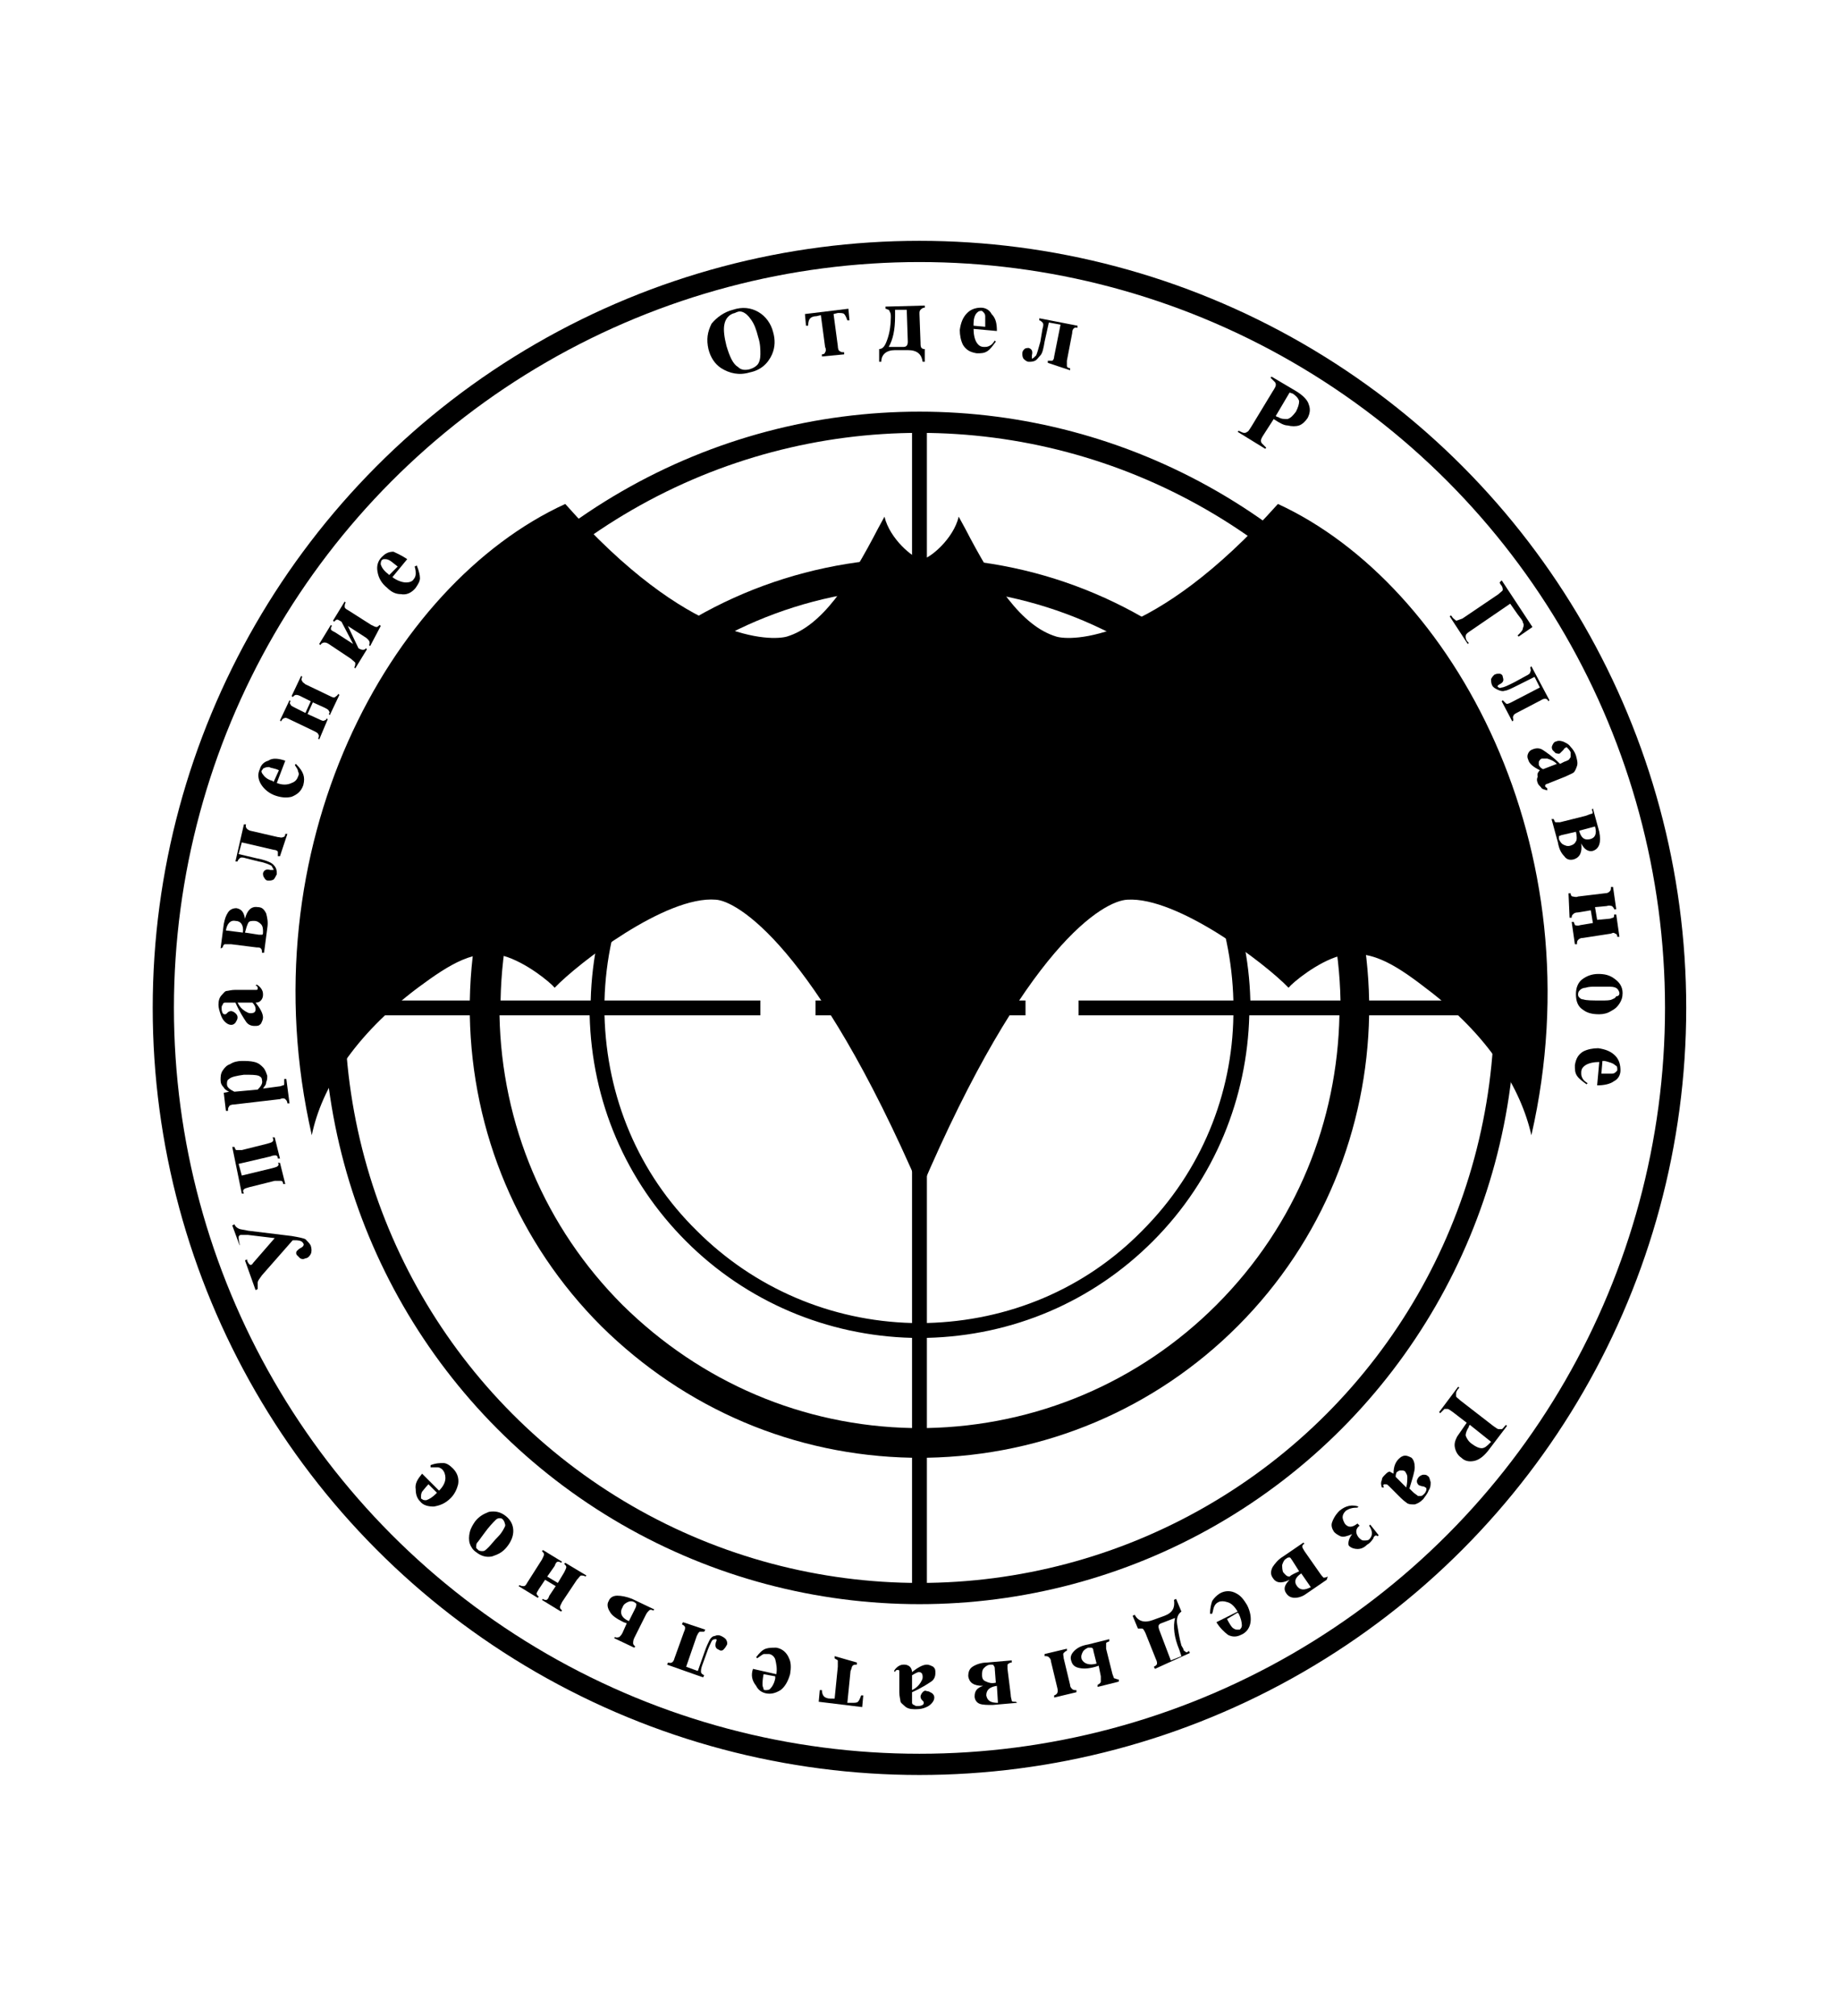 <?xml version="1.0" encoding="utf-8"?>
<!-- Generator: Adobe Illustrator 19.0.0, SVG Export Plug-In . SVG Version: 6.00 Build 0)  -->
<svg version="1.1" id="Capa_1" xmlns="http://www.w3.org/2000/svg" xmlns:xlink="http://www.w3.org/1999/xlink" x="0px" y="0px"
	 viewBox="-210 325.9 173.5 190" style="enable-background:new -210 325.9 173.5 190;" xml:space="preserve">
<style type="text/css">
	.st0{fill:none;stroke:#000000;stroke-width:2;stroke-miterlimit:10;}
</style>
<g>
	<circle class="st0" cx="-123.3" cy="420.9" r="71.3"/>
	<circle class="st0" cx="-123.3" cy="420.9" r="55.2"/>
	<path d="M-123.9,411l1.4,0l0,5.7l-1.4,0L-123.9,411z M-133.1,421.6l5.7,0l0-1.4l-5.7,0L-133.1,421.6z M-124,430.8l1.4,0l0-5.7
		l-1.4,0L-124,430.8z M-119,421.6l5.7,0l0-1.4l-5.7,0L-119,421.6z M-68.1,421.6h-12.8c-0.2,10.6-4.3,21.2-12.4,29.3
		c-7.8,7.8-18.2,12.2-29.3,12.4v12.8h-1.4v-12.8c-11.1-0.2-21.4-4.6-29.3-12.4c-7.8-7.8-12.2-18.2-12.4-29.3h-12.8v-1.4h12.8
		c0.2-11.1,4.6-21.4,12.4-29.3c7.8-7.8,18.2-12.2,29.3-12.4v-12.8h1.4v12.8c11.1,0.2,21.4,4.6,29.3,12.4
		c8.1,8.1,12.2,18.7,12.4,29.3h12.8V421.6z M-122.5,381.3v8.5c8,0.2,15.6,3.4,21.3,9.1c5.9,5.9,8.9,13.6,9.1,21.3h8.5
		c-0.2-9.9-4-19.8-11.6-27.3C-102.6,385.6-112.2,381.5-122.5,381.3z M-108.3,421.6v-1.4h14.6c-0.2-7.4-3-14.7-8.6-20.3
		c-5.4-5.4-12.6-8.5-20.3-8.7v14.7h-1.4v-14.7c-7.7,0.2-14.9,3.2-20.3,8.7c-5.4,5.4-8.5,12.6-8.7,20.3h14.7v1.4h-14.7
		c0.2,7.7,3.2,14.9,8.7,20.3c5.4,5.4,12.6,8.5,20.3,8.7v-14.7h1.4v14.7c7.7-0.2,14.9-3.2,20.3-8.7c5.6-5.6,8.5-12.9,8.6-20.3
		L-108.3,421.6L-108.3,421.6z M-162.8,420.2h8.5c0.2-8,3.4-15.6,9.1-21.3c5.7-5.7,13.2-8.9,21.3-9.1v-8.5
		c-10.3,0.2-20,4.3-27.3,11.6C-158.6,400.2-162.6,409.9-162.8,420.2z M-124,460.5V452c-8-0.2-15.6-3.4-21.3-9.1
		c-5.7-5.7-8.9-13.2-9.1-21.3h-8.5c0.2,10.3,4.3,20,11.6,27.3C-143.9,456.2-134.3,460.3-124,460.5z M-83.7,421.6h-8.5
		c-0.2,7.7-3.2,15.4-9.1,21.3c-5.7,5.7-13.2,8.9-21.3,9.1v8.5c10.3-0.2,20-4.3,27.3-11.6C-87.7,441.3-83.9,431.5-83.7,421.6z"/>
	<path d="M-123.2,438.1c9.9-23.2,17.3-27.3,19.5-27.4c4.7-0.3,13,6,15.2,8.3c0.4-0.5,2.7-2.4,4.8-3c2.7-0.7,5,0.6,8.1,3
		c6,4.5,9,9.5,10,13.9c6.2-27.1-7.4-51.9-23.9-59.5c-11.8,13.2-19.6,12.9-20.9,12.5c-3.3-1-5.9-5-8.6-10.2l-0.6-1.1
		c-0.5,2.1-2.7,3.9-3.4,4h-0.2c-0.7-0.1-2.9-1.9-3.4-4l-0.6,1.1c-2.7,5.2-5.3,9.2-8.6,10.2c-1.4,0.4-9.2,0.7-20.9-12.5
		c-16.6,7.6-30.1,32.4-23.9,59.5c0.9-4.4,4-9.4,10-13.9c3.1-2.3,5.4-3.7,8.1-3c2.1,0.6,4.4,2.5,4.8,3c2.2-2.3,10.5-8.7,15.2-8.3
		C-140.6,410.8-133.2,414.9-123.2,438.1"/>
	<g>
		<path d="M-140.9,355.1c0.9-0.3,1.7-0.2,2.4,0.2c0.7,0.4,1.2,1.1,1.4,1.9c0.2,0.7,0.2,1.4-0.1,2.1c-0.4,0.9-1.1,1.5-2.1,1.7
			c-1,0.3-1.9,0.1-2.7-0.4c-0.6-0.4-1-1-1.2-1.8c-0.2-0.9-0.1-1.6,0.3-2.4C-142.4,355.8-141.7,355.3-140.9,355.1z M-140.7,355.4
			c-0.5,0.1-0.9,0.5-1,1.1c-0.1,0.5,0,1.2,0.2,2c0.3,1,0.6,1.7,1.1,2c0.3,0.3,0.7,0.3,1.1,0.2c0.3-0.1,0.5-0.2,0.7-0.4
			c0.2-0.2,0.3-0.6,0.3-1c0-0.4,0-1-0.2-1.6c-0.2-0.8-0.4-1.3-0.7-1.7c-0.2-0.3-0.5-0.6-0.8-0.7S-140.5,355.3-140.7,355.4z"/>
		<path d="M-132.5,359.5l0-0.2c0.2,0,0.3-0.1,0.3-0.2c0.1-0.1,0.1-0.3,0-0.5l-0.4-3l-0.4,0.1c-0.3,0-0.5,0.1-0.6,0.2
			c-0.1,0.1-0.2,0.3-0.2,0.7l-0.2,0l-0.1-1.1l4.1-0.5l0.1,1.1l-0.2,0c-0.1-0.3-0.2-0.5-0.3-0.6c-0.1-0.1-0.3-0.1-0.6-0.1l-0.4,0.1
			l0.4,3c0,0.3,0.1,0.5,0.2,0.5c0.1,0.1,0.2,0.1,0.4,0.1l0,0.2L-132.5,359.5z"/>
		<path d="M-122.8,354.7l0,0.2c-0.2,0-0.3,0.1-0.4,0.2c-0.1,0.1-0.1,0.2-0.1,0.4l0.1,2.7c0,0.2,0,0.4,0.1,0.5
			c0.1,0.1,0.2,0.1,0.3,0.1l0,1.2l-0.2,0c-0.1-0.7-0.5-1.1-1.4-1.1l-1.2,0c-0.8,0-1.3,0.4-1.3,1.1l-0.2,0l0-1.2c0.4,0,0.6-0.4,0.8-1
			c0.2-0.6,0.3-1.3,0.3-2c0-0.2,0-0.4-0.1-0.5c0-0.1-0.1-0.2-0.1-0.2c-0.1,0-0.2-0.1-0.3-0.1l0-0.2L-122.8,354.7z M-124.5,355.1
			l-1.1,0l0,0.6c0,1.3-0.2,2.2-0.6,2.9l1.4,0c0.3,0,0.4-0.2,0.4-0.5L-124.5,355.1z"/>
		<path d="M-116,357.1l-2.2-0.2c0,0.5,0.1,1,0.3,1.3c0.2,0.3,0.4,0.4,0.7,0.4c0.2,0,0.3,0,0.5-0.1c0.2-0.1,0.3-0.2,0.5-0.5l0.1,0.1
			c-0.3,0.4-0.5,0.7-0.8,0.9s-0.6,0.2-1,0.2c-0.6-0.1-1-0.3-1.3-0.8c-0.2-0.4-0.3-0.9-0.3-1.4c0.1-0.7,0.3-1.2,0.7-1.6
			c0.4-0.4,0.9-0.5,1.3-0.5c0.4,0,0.8,0.2,1,0.6C-116.1,355.9-116,356.4-116,357.1z M-117.1,356.7c0-0.5,0-0.8,0-1
			c0-0.2-0.1-0.3-0.2-0.4c-0.1-0.1-0.1-0.1-0.2-0.1c-0.2,0-0.3,0.1-0.4,0.2c-0.2,0.2-0.3,0.6-0.3,1l0,0.2L-117.1,356.7z"/>
		<path d="M-111.2,360.1l0-0.2c0.1,0,0.3,0,0.4,0c0.1,0,0.2-0.2,0.2-0.4l0.6-3l-1.1-0.2l-0.4,1.8c-0.1,0.6-0.2,1.1-0.4,1.3
			s-0.3,0.4-0.5,0.5c-0.2,0.1-0.4,0.1-0.6,0.1c-0.2,0-0.4-0.2-0.5-0.3c-0.1-0.2-0.1-0.3-0.1-0.5c0-0.2,0.1-0.3,0.2-0.4
			c0.1-0.1,0.3-0.1,0.4-0.1c0.3,0.1,0.4,0.3,0.3,0.7c0,0.2,0,0.3,0,0.3c0.1,0,0.2-0.1,0.4-0.3c0.1-0.2,0.2-0.6,0.4-1.3l0.2-1.2
			c0.1-0.3,0.1-0.5,0-0.6c-0.1-0.1-0.2-0.2-0.3-0.2l0-0.2l3.6,0.7l0,0.2c-0.3-0.1-0.5,0.1-0.5,0.5l-0.5,2.6c0,0.2,0,0.3,0,0.5
			c0,0.1,0.1,0.2,0.3,0.2l0,0.2L-111.2,360.1z"/>
		<path d="M-89.9,365.4l-0.9,1.4c-0.2,0.3-0.3,0.5-0.3,0.6c0,0.1,0,0.2,0.1,0.3c0.1,0.1,0.2,0.2,0.4,0.4l-0.1,0.1l-2.6-1.6l0.1-0.1
			c0.2,0.1,0.4,0.2,0.5,0.2c0.1,0,0.2,0,0.3-0.1c0.1,0,0.2-0.2,0.4-0.5l2-3.3c0.2-0.3,0.3-0.5,0.3-0.6c0-0.1,0-0.2-0.1-0.3
			c-0.1-0.1-0.2-0.2-0.4-0.4l0.1-0.1l2.2,1.3c0.7,0.4,1.2,0.9,1.3,1.3c0.2,0.5,0.1,0.9-0.1,1.3c-0.2,0.3-0.5,0.6-0.8,0.7
			c-0.3,0.1-0.7,0.1-1.1,0C-88.9,366-89.3,365.8-89.9,365.4z M-88.4,362.9l-1.3,2.2c0.1,0.1,0.1,0.1,0.2,0.1
			c0.3,0.2,0.6,0.2,0.9,0.2c0.3-0.1,0.5-0.3,0.8-0.7c0.2-0.4,0.3-0.7,0.3-1c-0.1-0.3-0.3-0.5-0.6-0.7L-88.4,362.9z"/>
		<path d="M-68.4,380.6l2.9,4.4l-1.3,0.9l-0.1-0.1c0.3-0.3,0.5-0.5,0.5-0.7c0.1-0.2,0.1-0.4,0-0.5c0-0.2-0.2-0.4-0.5-0.8l-0.7-1
			l-3.8,2.6c-0.3,0.2-0.4,0.3-0.4,0.5c0,0.1,0,0.3,0.2,0.5l0.1,0.1l-0.1,0.1l-1.7-2.6l0.1-0.1l0.1,0.1c0.1,0.2,0.3,0.3,0.4,0.4
			c0.1,0,0.3-0.1,0.6-0.2l3.4-2.3c0.2-0.2,0.4-0.3,0.4-0.4c0-0.1,0-0.3-0.2-0.5l-0.1-0.2L-68.4,380.6z"/>
		<path d="M-68.4,392l0.1-0.1c0.1,0.1,0.2,0.2,0.3,0.3c0.1,0.1,0.3,0,0.5-0.1l2.7-1.4l-0.5-1l-1.6,0.8c-0.6,0.3-1,0.5-1.2,0.5
			c-0.2,0.1-0.5,0-0.7-0.1c-0.2-0.1-0.4-0.2-0.5-0.4c-0.1-0.2-0.1-0.4-0.1-0.6c0.1-0.2,0.2-0.3,0.3-0.4c0.2-0.1,0.3-0.1,0.5-0.1
			c0.1,0,0.3,0.1,0.3,0.3c0.1,0.3,0.1,0.5-0.3,0.7c-0.2,0.1-0.2,0.2-0.2,0.2c0.1,0.1,0.2,0.2,0.4,0.1c0.2,0,0.6-0.2,1.2-0.5l1.1-0.6
			c0.2-0.1,0.4-0.2,0.4-0.4c0.1-0.1,0-0.2,0-0.4l0.1-0.1l1.7,3.2l-0.1,0.1c-0.1-0.3-0.4-0.3-0.7-0.1l-2.3,1.2
			c-0.2,0.1-0.3,0.2-0.3,0.3c-0.1,0.1,0,0.2,0,0.4l-0.1,0.1L-68.4,392z"/>
		<path d="M-64.8,398.5c-0.6-0.3-1-0.6-1.1-1c-0.1-0.2-0.1-0.4,0-0.6c0.1-0.2,0.2-0.3,0.5-0.4c0.3-0.1,0.6-0.1,0.9,0.1
			c0.3,0.2,0.9,0.6,1.6,1.3l0.4-0.2c0.3-0.1,0.5-0.2,0.5-0.3c0.1-0.1,0.1-0.1,0.1-0.3c0-0.1,0-0.2,0-0.3c-0.1-0.2-0.2-0.3-0.3-0.4
			c-0.1-0.1-0.1-0.1-0.2,0c-0.1,0-0.1,0.1-0.2,0.2c-0.1,0.1-0.2,0.2-0.3,0.3c-0.1,0.1-0.3,0-0.4,0c-0.1-0.1-0.2-0.2-0.3-0.3
			c-0.1-0.2-0.1-0.3,0-0.5c0.1-0.2,0.2-0.3,0.3-0.3c0.2-0.1,0.4-0.1,0.7,0c0.2,0.1,0.5,0.2,0.7,0.5c0.2,0.2,0.4,0.5,0.5,0.8
			c0.1,0.4,0.2,0.7,0.1,1c-0.1,0.3-0.2,0.5-0.3,0.6c-0.1,0.1-0.4,0.2-0.8,0.4l-1.5,0.6c-0.2,0.1-0.3,0.1-0.3,0.1
			c0,0-0.1,0.1-0.1,0.1c0,0,0,0.1,0,0.1c0,0.1,0.1,0.1,0.2,0.2l0,0.2c-0.3-0.1-0.5-0.1-0.6-0.3c-0.1-0.1-0.3-0.3-0.3-0.4
			c-0.1-0.2-0.1-0.4,0-0.6C-65.1,398.8-64.9,398.6-64.8,398.5z M-64.5,398.4l1.3-0.5c-0.3-0.3-0.6-0.4-0.9-0.5c-0.2,0-0.4,0-0.5,0
			c-0.1,0-0.2,0.1-0.3,0.3c0,0.1,0,0.2,0,0.3C-64.8,398.2-64.7,398.3-64.5,398.4z"/>
		<path d="M-59.8,402.1l0.6,2.2c0.1,0.5,0.1,0.9,0,1.2c-0.1,0.3-0.3,0.5-0.6,0.6c-0.4,0.1-0.8-0.1-1.1-0.7c0.1,0.8-0.1,1.3-0.7,1.5
			c-0.4,0.1-0.7,0-0.9-0.3c-0.3-0.3-0.5-0.7-0.6-1.3l-0.6-2.2l0.2,0c0.1,0.2,0.1,0.3,0.2,0.3c0.1,0,0.2,0,0.4,0l2.4-0.6
			c0.3-0.1,0.5-0.2,0.6-0.2s0.1-0.2,0-0.4L-59.8,402.1z M-61.4,404.3l-1.3,0.3c-0.1,0-0.2,0.1-0.3,0.1c0,0.1,0,0.2,0,0.3
			c0.1,0.2,0.2,0.4,0.4,0.5c0.2,0.1,0.4,0.2,0.7,0.1c0.3-0.1,0.4-0.2,0.5-0.4C-61.3,405.1-61.3,404.7-61.4,404.3z M-61.1,404.2
			c0.2,0.7,0.5,0.9,1,0.8c0.5-0.1,0.7-0.5,0.5-1.2L-61.1,404.2z"/>
		<path d="M-62.1,410.1l0.2,0c0,0.2,0.1,0.3,0.2,0.3s0.3,0.1,0.5,0l2.5-0.3c0.3,0,0.4-0.1,0.5-0.2c0.1-0.1,0.1-0.2,0.1-0.4l0.2,0
			l0.3,2.1l-0.2,0c0-0.1-0.1-0.2-0.2-0.3c-0.1,0-0.2-0.1-0.5,0l-1.1,0.1l0.2,1.2l1.1-0.1c0.2,0,0.3-0.1,0.4-0.1s0.1-0.2,0.1-0.3
			l0.2,0l0.3,2.1l-0.2,0c0-0.2-0.1-0.3-0.2-0.3c-0.1-0.1-0.2-0.1-0.4,0l-2.6,0.4c-0.3,0-0.4,0.1-0.5,0.2c-0.1,0.1-0.1,0.2-0.1,0.4
			l-0.2,0l-0.3-2.1l0.2,0c0,0.1,0.1,0.2,0.1,0.3c0.1,0,0.2,0.1,0.5,0l1.2-0.2l-0.2-1.2l-1.2,0.2c-0.3,0-0.4,0.1-0.5,0.2
			c-0.1,0.1-0.1,0.2-0.1,0.3l-0.2,0L-62.1,410.1z"/>
		<path d="M-57,419.5c0,0.4-0.1,0.7-0.3,1c-0.2,0.3-0.4,0.5-0.8,0.7c-0.3,0.2-0.7,0.3-1.1,0.3c-0.6,0-1.1-0.1-1.5-0.4
			c-0.5-0.3-0.7-0.8-0.7-1.5c0-0.6,0.2-1.1,0.6-1.4s0.9-0.5,1.5-0.5c0.6,0,1.1,0.1,1.6,0.5C-57.3,418.5-57,418.9-57,419.5z
			 M-57.3,419.5c0-0.1-0.1-0.3-0.2-0.4c-0.1-0.1-0.3-0.2-0.7-0.2c-0.3,0-0.8,0-1.4,0c-0.3,0-0.6,0-0.9,0.1c-0.2,0-0.4,0.1-0.5,0.2
			c-0.1,0.1-0.2,0.2-0.2,0.4c0,0.1,0,0.2,0.1,0.3c0.1,0.1,0.2,0.2,0.4,0.2c0.3,0.1,0.8,0.1,1.7,0.1c0.5,0,0.8,0,1-0.1
			c0.2-0.1,0.3-0.1,0.4-0.3C-57.4,419.8-57.3,419.7-57.3,419.5z"/>
		<path d="M-59.4,428.2l0.2-2.2c-0.5,0-1,0.1-1.3,0.3c-0.3,0.2-0.4,0.4-0.4,0.7c0,0.2,0,0.3,0.1,0.5c0.1,0.2,0.2,0.3,0.5,0.5
			l-0.1,0.1c-0.4-0.3-0.7-0.5-0.9-0.8c-0.2-0.3-0.2-0.6-0.2-1c0.1-0.6,0.3-1,0.8-1.3c0.4-0.2,0.9-0.3,1.4-0.3
			c0.7,0.1,1.2,0.3,1.6,0.7c0.4,0.4,0.5,0.9,0.5,1.4c0,0.4-0.2,0.8-0.6,1C-58.2,428.1-58.8,428.2-59.4,428.2z M-59,427.1
			c0.5,0,0.8,0,1,0s0.3-0.1,0.4-0.2c0.1-0.1,0.1-0.1,0.1-0.2c0-0.2,0-0.3-0.2-0.4c-0.2-0.2-0.6-0.3-1-0.4l-0.2,0L-59,427.1z"/>
		<path d="M-71.7,460l-1.3-1c-0.3-0.2-0.4-0.3-0.5-0.3c-0.1,0-0.2,0-0.3,0c-0.1,0.1-0.2,0.2-0.4,0.4l-0.1-0.1l1.8-2.4l0.1,0.1
			c-0.2,0.2-0.3,0.4-0.3,0.5c0,0.1,0,0.2,0,0.3s0.2,0.2,0.4,0.4l3.1,2.4c0.3,0.2,0.4,0.3,0.5,0.3c0.1,0,0.2,0,0.3,0
			c0.1,0,0.2-0.2,0.4-0.4l0.1,0.1l-1.6,2.1c-0.5,0.7-1,1.1-1.5,1.2s-0.9,0-1.2-0.3c-0.3-0.2-0.5-0.5-0.6-0.9c-0.1-0.4,0-0.7,0.2-1.1
			C-72.4,461-72.1,460.6-71.7,460z M-69.4,461.8l-2-1.6c-0.1,0.1-0.1,0.1-0.1,0.2c-0.2,0.3-0.3,0.6-0.3,0.8c0.1,0.3,0.3,0.6,0.6,0.8
			c0.4,0.3,0.7,0.4,0.9,0.4c0.3,0,0.5-0.2,0.8-0.5L-69.4,461.8z"/>
		<path d="M-78.6,464.8c0-0.7,0.2-1.1,0.5-1.4c0.2-0.2,0.4-0.3,0.6-0.3c0.2,0,0.4,0.1,0.6,0.2c0.2,0.2,0.3,0.5,0.3,0.9
			c0,0.4-0.2,1-0.5,2l0.3,0.3c0.2,0.2,0.4,0.3,0.5,0.4c0.1,0,0.2,0,0.3,0c0.1,0,0.2-0.1,0.3-0.2c0.1-0.1,0.2-0.3,0.2-0.4
			c0-0.1,0-0.2-0.1-0.2c0,0-0.1-0.1-0.2-0.1c-0.2,0-0.3-0.1-0.4-0.1c-0.1-0.1-0.2-0.2-0.2-0.4c0-0.1,0.1-0.3,0.2-0.4
			c0.1-0.1,0.3-0.2,0.4-0.2c0.2,0,0.3,0,0.4,0.1c0.2,0.1,0.2,0.3,0.3,0.6c0,0.3,0,0.5-0.2,0.8c-0.1,0.3-0.3,0.5-0.5,0.8
			c-0.3,0.3-0.5,0.4-0.8,0.5c-0.3,0-0.5,0-0.7-0.1c-0.1-0.1-0.3-0.2-0.6-0.5l-1.1-1.1c-0.1-0.1-0.2-0.2-0.3-0.2s-0.1,0-0.1,0
			c0,0-0.1,0-0.1,0c-0.1,0.1-0.1,0.1,0,0.3l-0.2,0c-0.1-0.3-0.1-0.5,0-0.7c0-0.2,0.1-0.3,0.3-0.5c0.2-0.2,0.3-0.3,0.5-0.3
			C-79,464.6-78.8,464.7-78.6,464.8z M-78.4,465.1l1,1c0.1-0.4,0.1-0.7,0.1-1c0-0.2-0.1-0.3-0.2-0.5c-0.1-0.1-0.2-0.1-0.4-0.1
			c-0.1,0-0.2,0-0.3,0.1C-78.3,464.6-78.4,464.8-78.4,465.1z"/>
		<path d="M-82.5,470.5c-0.5,0.2-0.8,0.3-1.1,0.2c-0.2-0.1-0.4-0.2-0.6-0.4c-0.2-0.3-0.3-0.6-0.2-0.9s0.3-0.7,0.7-1.1
			c0.6-0.5,1.2-0.6,1.8-0.4l-0.1,0.1c-0.5,0-0.8,0.1-1.1,0.3c-0.2,0.2-0.3,0.4-0.3,0.6c0,0.2,0.1,0.4,0.2,0.6c0.3,0.4,0.7,0.4,1.2,0
			l0.2,0.2c-0.4,0.3-0.4,0.7-0.1,1.1c0.2,0.2,0.3,0.3,0.5,0.3c0.2,0,0.4,0,0.5-0.1c0.3-0.3,0.4-0.7,0-1.3l0.1-0.1l0.8,1l-0.1,0.1
			c-0.1-0.1-0.2-0.1-0.3,0c0,0-0.1,0.1-0.1,0.2c-0.2,0.3-0.4,0.5-0.6,0.6c-0.3,0.3-0.6,0.4-0.9,0.4c-0.3,0-0.6-0.1-0.8-0.3
			C-82.9,471.5-82.9,471-82.5,470.5z"/>
		<path d="M-84.9,474.8l-1.9,1.3c-0.4,0.3-0.8,0.4-1.1,0.4c-0.3,0-0.6-0.1-0.8-0.4c-0.3-0.4-0.2-0.8,0.3-1.3
			c-0.8,0.4-1.3,0.3-1.6-0.2c-0.2-0.3-0.2-0.6,0-1c0.2-0.3,0.5-0.7,1-1l1.9-1.3l0.1,0.1c-0.2,0.1-0.2,0.2-0.2,0.3
			c0,0.1,0.1,0.2,0.2,0.4l1.4,2c0.2,0.3,0.3,0.4,0.4,0.5c0.1,0,0.2,0,0.4-0.1L-84.9,474.8z M-87.5,474l-0.7-1.1
			c-0.1-0.1-0.1-0.2-0.2-0.2c-0.1,0-0.2,0-0.3,0.1c-0.2,0.1-0.3,0.3-0.4,0.6c0,0.2,0,0.5,0.1,0.7c0.2,0.2,0.3,0.4,0.6,0.4
			C-88.2,474.3-87.9,474.2-87.5,474z M-87.3,474.2c-0.6,0.4-0.7,0.8-0.4,1.2c0.3,0.4,0.7,0.4,1.3,0.1L-87.3,474.2z"/>
		<path d="M-95.3,478.8l2-1c-0.3-0.5-0.6-0.8-1-0.9c-0.3-0.1-0.6-0.1-0.8,0c-0.2,0.1-0.3,0.2-0.4,0.4c-0.1,0.2-0.1,0.4-0.2,0.7
			l-0.2,0c0-0.5,0.1-0.9,0.2-1.2c0.2-0.3,0.4-0.5,0.7-0.7c0.5-0.3,1.1-0.3,1.6,0c0.4,0.2,0.7,0.6,1,1.1c0.3,0.6,0.4,1.2,0.3,1.7
			c-0.1,0.5-0.4,0.9-0.9,1.1c-0.4,0.2-0.8,0.2-1.2,0C-94.6,479.7-95,479.3-95.3,478.8z M-94.3,478.5c0.2,0.4,0.4,0.7,0.5,0.8
			c0.1,0.1,0.3,0.2,0.4,0.2c0.1,0,0.2,0,0.3,0c0.1-0.1,0.2-0.2,0.2-0.4c0-0.3-0.1-0.7-0.3-1.1l-0.1-0.1L-94.3,478.5z"/>
		<path d="M-101.1,483.2l-0.1-0.2c0.2-0.1,0.3-0.2,0.3-0.3c0-0.1,0-0.2-0.1-0.4l-1-2.5c-0.1-0.2-0.2-0.4-0.3-0.4c-0.1,0-0.2,0-0.4,0
			l-0.5-1.2l0.2-0.1c0.3,0.6,0.9,0.8,1.7,0.5l1.1-0.4c0.8-0.3,1-0.8,0.9-1.5l0.2-0.1l0.5,1.2c-0.3,0.2-0.5,0.6-0.4,1.2
			s0.2,1.3,0.4,2c0.1,0.2,0.2,0.3,0.2,0.4s0.1,0.1,0.2,0.2s0.2,0,0.3-0.1l0.1,0.2L-101.1,483.2z M-99.6,482.4l1-0.4l-0.2-0.6
			c-0.5-1.2-0.6-2.2-0.4-3l-1.3,0.5c-0.3,0.1-0.3,0.3-0.2,0.6L-99.6,482.4z"/>
		<path d="M-110.6,485.9l0-0.2c0.3-0.1,0.4-0.3,0.3-0.7l-0.6-2.5c0-0.2-0.1-0.3-0.2-0.4s-0.2-0.1-0.4-0.1l0-0.2l2.1-0.5l0,0.2
			c-0.1,0-0.2,0.1-0.3,0.2s0,0.3,0,0.5l0.6,2.5c0,0.2,0.1,0.3,0.2,0.4c0.1,0.1,0.2,0.1,0.4,0.1l0,0.2L-110.6,485.9z M-105.4,480.4
			l0,0.2c-0.2,0.1-0.3,0.1-0.3,0.2c0,0.1,0,0.3,0,0.5l0.6,2.4c0.1,0.2,0.1,0.4,0.2,0.4s0.2,0.1,0.4,0.1l0,0.2l-2,0.5l0-0.2
			c0.2-0.1,0.3-0.2,0.3-0.3c0-0.1,0-0.3,0-0.5l-0.2-1l-0.3,0.1c-0.7,0.2-1.2,0.2-1.6,0.1c-0.4-0.1-0.6-0.3-0.7-0.7
			c-0.1-0.3,0-0.6,0.3-0.9c0.3-0.3,0.7-0.5,1.3-0.6L-105.4,480.4z M-106.6,482.7l-0.3-1.2c0-0.2-0.1-0.3-0.2-0.3c-0.1,0-0.2,0-0.3,0
			c-0.2,0.1-0.4,0.2-0.5,0.4c-0.1,0.2-0.2,0.4-0.1,0.7C-107.8,482.7-107.3,482.9-106.6,482.7z"/>
		<path d="M-114.1,486.4l-2.3,0.2c-0.5,0-0.9,0-1.2-0.1c-0.3-0.1-0.5-0.4-0.5-0.7c0-0.5,0.2-0.8,0.8-1c-0.9,0-1.3-0.3-1.4-0.9
			c0-0.4,0.1-0.7,0.4-0.9c0.3-0.2,0.8-0.4,1.4-0.4l2.3-0.2l0,0.2c-0.2,0-0.3,0.1-0.4,0.2c0,0.1,0,0.2,0,0.4l0.3,2.4
			c0,0.3,0.1,0.5,0.1,0.6s0.2,0.1,0.4,0.1L-114.1,486.4z M-116.1,484.5l-0.1-1.3c0-0.1,0-0.2-0.1-0.3c0-0.1-0.1-0.1-0.3-0.1
			c-0.2,0-0.4,0.1-0.6,0.3c-0.2,0.2-0.2,0.4-0.2,0.7c0,0.3,0.1,0.5,0.4,0.6C-116.8,484.5-116.5,484.6-116.1,484.5z M-116,484.8
			c-0.7,0.1-1,0.4-1,0.9c0.1,0.5,0.4,0.7,1.1,0.7L-116,484.8z"/>
		<path d="M-124,483.5c0.5-0.4,1-0.7,1.4-0.7c0.2,0,0.4,0.1,0.6,0.2c0.2,0.2,0.2,0.3,0.2,0.6c0,0.3-0.1,0.6-0.4,0.8
			c-0.3,0.2-0.9,0.6-1.8,1l0,0.4c0,0.3,0,0.5,0,0.6c0,0.1,0.1,0.2,0.2,0.2c0.1,0.1,0.2,0.1,0.3,0.1c0.2,0,0.3,0,0.5-0.1
			c0.1-0.1,0.1-0.1,0.1-0.2c0-0.1,0-0.1-0.1-0.2c-0.1-0.1-0.2-0.2-0.2-0.4c0-0.1,0.1-0.3,0.2-0.4c0.1-0.1,0.2-0.2,0.4-0.1
			c0.2,0,0.3,0.1,0.5,0.2c0.1,0.1,0.2,0.2,0.2,0.4c0,0.2-0.1,0.4-0.3,0.6c-0.2,0.2-0.4,0.3-0.7,0.4c-0.3,0.1-0.6,0.1-0.9,0.1
			c-0.4,0-0.7-0.1-0.9-0.3c-0.2-0.2-0.4-0.3-0.4-0.5c0-0.1-0.1-0.4-0.1-0.8l0-1.6c0-0.2,0-0.3,0-0.4c0,0,0-0.1-0.1-0.1
			c0,0-0.1,0-0.1,0c-0.1,0-0.2,0.1-0.2,0.2l-0.1-0.1c0.1-0.2,0.3-0.4,0.5-0.5c0.2-0.1,0.3-0.1,0.5-0.1c0.2,0,0.4,0.1,0.5,0.2
			S-124,483.3-124,483.5z M-124,483.8l0,1.4c0.4-0.2,0.6-0.4,0.8-0.7c0.1-0.2,0.2-0.3,0.2-0.5c0-0.1,0-0.3-0.1-0.4
			c-0.1-0.1-0.2-0.1-0.3-0.1C-123.7,483.6-123.8,483.7-124,483.8z"/>
		<path d="M-129.2,482.6l0,0.2c-0.2,0-0.3,0-0.4,0.1c-0.1,0.1-0.1,0.3-0.2,0.5l-0.3,3l0.4,0c0.3,0,0.5,0,0.6-0.1
			c0.1-0.1,0.2-0.3,0.3-0.6l0.2,0l-0.1,1.1l-4.1-0.5l0.1-1.1l0.2,0c0,0.3,0.1,0.5,0.2,0.6c0.1,0.1,0.3,0.2,0.6,0.2l0.4,0l0.3-3
			c0-0.3,0-0.5,0-0.6c-0.1-0.1-0.2-0.1-0.3-0.2l0-0.2L-129.2,482.6z"/>
		<path d="M-139,483.2l2.2,0.5c0.1-0.5,0-1-0.1-1.4c-0.1-0.3-0.4-0.5-0.6-0.5c-0.2,0-0.3,0-0.5,0c-0.2,0.1-0.3,0.2-0.6,0.4l-0.1-0.1
			c0.3-0.4,0.6-0.7,0.9-0.8c0.3-0.1,0.6-0.1,1-0.1c0.6,0.1,1,0.5,1.2,1c0.2,0.4,0.2,0.9,0.1,1.5c-0.2,0.7-0.5,1.2-0.9,1.5
			c-0.5,0.3-0.9,0.4-1.4,0.3c-0.4-0.1-0.7-0.3-0.9-0.7C-139.1,484.3-139.2,483.8-139,483.2z M-138,483.7c-0.1,0.5-0.1,0.8-0.1,1
			c0,0.2,0.1,0.3,0.1,0.4c0,0.1,0.1,0.1,0.2,0.1c0.1,0,0.3,0,0.4-0.1c0.2-0.2,0.4-0.5,0.5-1l0-0.2L-138,483.7z"/>
		<path d="M-143.5,479.5l-0.1,0.2c-0.1,0-0.3,0-0.4,0c-0.1,0-0.2,0.2-0.3,0.4l-1,2.9l1.1,0.4l0.6-1.7c0.2-0.6,0.4-1,0.5-1.2
			s0.3-0.4,0.5-0.4c0.2-0.1,0.4-0.1,0.6,0c0.2,0.1,0.4,0.2,0.5,0.4s0.1,0.4,0,0.5c-0.1,0.2-0.2,0.3-0.3,0.4c-0.1,0.1-0.3,0.1-0.4,0
			c-0.3-0.1-0.4-0.3-0.3-0.7c0.1-0.2,0.1-0.3,0-0.3c-0.1,0-0.3,0-0.4,0.2c-0.1,0.2-0.3,0.6-0.5,1.2l-0.4,1.1
			c-0.1,0.3-0.1,0.4-0.1,0.6c0,0.1,0.1,0.2,0.3,0.3l-0.1,0.2l-3.4-1.2l0.1-0.2c0.3,0.1,0.5,0,0.6-0.4l0.9-2.5
			c0.1-0.2,0.1-0.3,0.1-0.4c0-0.1-0.1-0.2-0.3-0.3l0.1-0.2L-143.5,479.5z"/>
		<path d="M-148.3,477.6l-0.1,0.1c-0.2-0.1-0.3-0.1-0.4,0s-0.2,0.2-0.3,0.4l-1.1,2.2c-0.1,0.2-0.1,0.4-0.1,0.5
			c0,0.1,0.1,0.2,0.2,0.3l-0.1,0.1l-1.9-0.9l0.1-0.1c0.2,0.1,0.3,0,0.4,0c0.1-0.1,0.2-0.2,0.3-0.4l0.4-0.9l-0.3-0.1
			c-0.6-0.3-1.1-0.6-1.3-1c-0.2-0.3-0.3-0.7-0.1-1c0.1-0.3,0.4-0.5,0.8-0.5c0.4,0,0.9,0.1,1.4,0.3L-148.3,477.6z M-150.7,478.7
			l0.6-1.2c0.1-0.2,0.1-0.3,0.1-0.4c0-0.1-0.1-0.1-0.2-0.2c-0.2-0.1-0.4-0.1-0.6,0c-0.2,0.1-0.4,0.2-0.5,0.5
			C-151.6,477.9-151.4,478.4-150.7,478.7z"/>
		<path d="M-154.7,474.4l-0.1,0.1c-0.1-0.1-0.3-0.1-0.4-0.1c-0.1,0-0.2,0.2-0.4,0.4l-1.4,2.1c-0.1,0.2-0.2,0.4-0.2,0.5
			c0,0.1,0.1,0.2,0.2,0.3l-0.1,0.1l-1.8-1.1l0.1-0.1c0.1,0.1,0.2,0.1,0.3,0.1c0.1,0,0.2-0.1,0.3-0.4l0.6-0.9l-1-0.6l-0.6,0.9
			c-0.1,0.2-0.2,0.3-0.2,0.4c0,0.1,0.1,0.2,0.2,0.3l-0.1,0.1l-1.8-1.1l0.1-0.1c0.1,0.1,0.3,0.1,0.4,0.1c0.1,0,0.2-0.1,0.3-0.3
			l1.4-2.2c0.1-0.2,0.2-0.4,0.2-0.5c0-0.1-0.1-0.2-0.2-0.3l0.1-0.1l1.8,1.1l-0.1,0.1c-0.1-0.1-0.2-0.1-0.3-0.1
			c-0.1,0-0.2,0.1-0.3,0.4l-0.7,1l1,0.6l0.6-1c0.1-0.2,0.2-0.4,0.2-0.5c0-0.1-0.1-0.2-0.2-0.3l0.1-0.1L-154.7,474.4z"/>
		<path d="M-165.1,472.2c-0.3-0.2-0.5-0.5-0.6-0.8c-0.1-0.3-0.1-0.7,0-1.1c0.1-0.4,0.3-0.7,0.5-1c0.4-0.5,0.8-0.7,1.3-0.9
			c0.6-0.1,1.1,0,1.6,0.4c0.5,0.4,0.7,0.9,0.7,1.4c0,0.5-0.2,1-0.6,1.5c-0.4,0.5-0.8,0.7-1.4,0.9
			C-164.1,472.7-164.6,472.6-165.1,472.2z M-164.9,472c0.1,0.1,0.3,0.1,0.4,0.1c0.2,0,0.3-0.1,0.6-0.4c0.2-0.2,0.5-0.6,0.9-1
			c0.2-0.2,0.4-0.5,0.5-0.7c0.1-0.2,0.2-0.3,0.1-0.5c0-0.1-0.1-0.3-0.2-0.4c-0.1-0.1-0.2-0.1-0.3-0.1c-0.2,0-0.3,0.1-0.4,0.2
			c-0.2,0.2-0.6,0.6-1.1,1.3c-0.3,0.4-0.5,0.7-0.6,0.8s-0.1,0.3-0.1,0.5C-165.1,471.8-165,471.9-164.9,472z"/>
		<path d="M-170.2,464.8l1.6,1.6c0.4-0.4,0.6-0.8,0.6-1.2c0-0.3-0.1-0.6-0.3-0.8c-0.1-0.1-0.3-0.2-0.4-0.2c-0.2,0-0.4,0-0.7,0l0-0.2
			c0.5-0.2,0.9-0.2,1.2-0.2s0.6,0.2,0.9,0.5c0.4,0.4,0.6,0.9,0.5,1.5c-0.1,0.4-0.3,0.9-0.7,1.3c-0.5,0.5-1,0.7-1.6,0.8
			c-0.5,0-1-0.1-1.3-0.5c-0.3-0.3-0.4-0.7-0.4-1.1C-170.9,465.7-170.6,465.3-170.2,464.8z M-169.6,465.8c-0.3,0.3-0.5,0.6-0.6,0.7
			c-0.1,0.2-0.1,0.3-0.1,0.5c0,0.1,0,0.2,0.1,0.2c0.1,0.1,0.2,0.1,0.4,0.1c0.3-0.1,0.6-0.3,0.9-0.6l0.1-0.1L-169.6,465.8z"/>
		<path d="M-187.4,443.3l-0.7-1.9l0.2-0.1c0.1,0.2,0.2,0.3,0.4,0.4c0.2,0.1,0.5,0.1,0.9,0.2l4.1,0.5c0.6,0.1,1.1,0.2,1.3,0.3
			c0.2,0.2,0.4,0.4,0.5,0.6c0.1,0.3,0.1,0.6,0,0.8c-0.1,0.2-0.3,0.4-0.5,0.4c-0.2,0.1-0.3,0.1-0.5,0c-0.1-0.1-0.2-0.2-0.3-0.3
			c-0.1-0.1-0.1-0.3,0-0.4c0.1-0.1,0.2-0.2,0.4-0.3c0.2-0.1,0.3-0.3,0.2-0.4c-0.1-0.2-0.3-0.3-0.8-0.3l-0.2,0l-2.9,3.3
			c-0.2,0.3-0.4,0.5-0.4,0.7c0,0.2,0,0.4,0,0.6l-0.2,0.1l-1-2.8l0.2-0.1l0,0.1c0.1,0.3,0.3,0.5,0.4,0.4c0.1,0,0.1-0.1,0.2-0.2l2-2.3
			l-2.5-0.3c-0.3,0-0.6,0-0.7,0c-0.1,0-0.2,0.1-0.2,0.2c0,0.1,0,0.3,0.1,0.7L-187.4,443.3z"/>
		<path d="M-188.1,434l0.2,0c0.1,0.2,0.1,0.3,0.2,0.3c0.1,0,0.3,0,0.5,0l2.4-0.6c0.3-0.1,0.4-0.1,0.5-0.2c0.1-0.1,0.1-0.2,0-0.4
			l0.2,0l0.5,2l-0.2,0c0-0.2-0.1-0.3-0.2-0.3c-0.1,0-0.3,0-0.5,0.1l-3,0.7l0.3,1.1l2.9-0.7c0.3-0.1,0.4-0.1,0.5-0.2
			c0.1-0.1,0.1-0.2,0-0.3l0.2,0l0.5,2l-0.2,0c0-0.2-0.1-0.3-0.2-0.3c-0.1,0-0.3,0-0.6,0l-2.4,0.6c-0.3,0.1-0.4,0.1-0.5,0.2
			c-0.1,0.1-0.1,0.2,0,0.4l-0.2,0L-188.1,434z"/>
		<path d="M-185.2,428.5l1.5-0.2c0.2,0,0.3-0.1,0.4-0.1c0.1,0,0.1-0.1,0.1-0.2s0-0.2,0-0.4l0.2,0l0.3,2.3l-0.2,0
			c0-0.2-0.1-0.3-0.2-0.4c-0.1-0.1-0.3-0.1-0.5,0l-4.3,0.5c-0.3,0-0.5,0.1-0.5,0.2c-0.1,0.1-0.1,0.2-0.1,0.4l-0.2,0l-0.2-1.7
			l0.5-0.1c-0.2-0.1-0.4-0.2-0.5-0.4c-0.2-0.2-0.3-0.4-0.3-0.7c0-0.3,0-0.6,0.2-0.9c0.2-0.3,0.4-0.5,0.7-0.6
			c0.3-0.2,0.7-0.3,1.1-0.3c0.4,0,0.8,0,1.2,0.1c0.4,0.1,0.6,0.3,0.8,0.5c0.2,0.2,0.3,0.5,0.4,0.8c0,0.2,0,0.4-0.1,0.6
			C-184.9,428.2-185.1,428.3-185.2,428.5z M-185.7,428.6c0.3-0.3,0.5-0.6,0.4-0.9c0-0.2-0.1-0.3-0.3-0.4c-0.3-0.1-0.7-0.1-1.4-0.1
			c-0.7,0.1-1.2,0.2-1.4,0.4c-0.2,0.1-0.2,0.3-0.2,0.5c0,0.3,0.3,0.5,0.7,0.7L-185.7,428.6z"/>
		<path d="M-185.9,420.4c0.4,0.5,0.7,1,0.7,1.4c0,0.2-0.1,0.4-0.2,0.6c-0.2,0.2-0.3,0.2-0.6,0.2c-0.3,0-0.6-0.1-0.8-0.4
			c-0.2-0.3-0.6-0.9-1-1.8l-0.4,0c-0.3,0-0.5,0-0.6,0c-0.1,0-0.2,0.1-0.2,0.2c-0.1,0.1-0.1,0.2-0.1,0.3c0,0.2,0,0.3,0.1,0.5
			c0.1,0.1,0.1,0.1,0.2,0.1c0.1,0,0.1,0,0.2-0.1c0.1-0.1,0.2-0.2,0.4-0.2c0.1,0,0.3,0.1,0.4,0.2s0.2,0.2,0.2,0.4
			c0,0.2-0.1,0.3-0.2,0.5c-0.1,0.1-0.2,0.2-0.4,0.2c-0.2,0-0.4-0.1-0.6-0.3s-0.3-0.4-0.4-0.7c-0.1-0.3-0.2-0.6-0.2-0.9
			c0-0.4,0.1-0.7,0.3-0.9s0.3-0.4,0.5-0.4c0.1,0,0.4-0.1,0.8-0.1l1.6,0c0.2,0,0.3,0,0.4,0c0,0,0.1,0,0.1-0.1c0,0,0-0.1,0-0.1
			c0-0.1-0.1-0.2-0.2-0.2l0.1-0.1c0.2,0.1,0.4,0.3,0.5,0.5c0.1,0.2,0.1,0.3,0.1,0.5c0,0.2-0.1,0.4-0.2,0.5
			C-185.5,420.3-185.6,420.4-185.9,420.4z M-186.2,420.4l-1.4,0c0.2,0.4,0.4,0.6,0.7,0.8c0.2,0.1,0.3,0.2,0.5,0.2
			c0.1,0,0.3,0,0.4-0.1c0.1-0.1,0.1-0.2,0.1-0.3C-185.9,420.8-186,420.6-186.2,420.4z"/>
		<path d="M-189.2,415.3l0.3-2.3c0.1-0.5,0.2-0.8,0.4-1.1c0.2-0.3,0.5-0.4,0.8-0.4c0.5,0.1,0.7,0.4,0.8,1c0.2-0.8,0.6-1.2,1.2-1.1
			c0.4,0,0.6,0.2,0.8,0.6c0.1,0.4,0.2,0.8,0.1,1.4l-0.3,2.3l-0.2,0c0-0.2,0-0.3-0.1-0.4c-0.1-0.1-0.2-0.1-0.4-0.1l-2.4-0.3
			c-0.3,0-0.5,0-0.6,0c-0.1,0-0.2,0.2-0.2,0.3L-189.2,415.3z M-187.1,413.8c0.1-0.7-0.2-1.1-0.7-1.1c-0.5-0.1-0.8,0.3-0.9,0.9
			L-187.1,413.8z M-186.9,413.8l1.3,0.2c0.1,0,0.2,0,0.3,0c0.1,0,0.1-0.1,0.1-0.3c0-0.2,0-0.5-0.2-0.7s-0.4-0.3-0.6-0.3
			c-0.3,0-0.5,0-0.6,0.2C-186.7,413.1-186.8,413.4-186.9,413.8z"/>
		<path d="M-183.6,406.6l-0.2,0c0-0.1,0-0.3,0-0.4c0-0.1-0.2-0.2-0.4-0.2l-3-0.7l-0.3,1.1l1.7,0.4c0.6,0.1,1.1,0.3,1.3,0.4
			c0.2,0.1,0.4,0.3,0.5,0.5c0.1,0.2,0.1,0.4,0.1,0.6c-0.1,0.2-0.2,0.4-0.3,0.5c-0.2,0.1-0.3,0.1-0.5,0.1c-0.2,0-0.3-0.1-0.4-0.3
			c-0.1-0.1-0.1-0.3-0.1-0.4c0.1-0.3,0.3-0.4,0.7-0.3c0.2,0,0.3,0,0.3,0c0-0.1-0.1-0.2-0.2-0.4c-0.2-0.1-0.6-0.3-1.2-0.4l-1.2-0.3
			c-0.3-0.1-0.5-0.1-0.6,0s-0.2,0.2-0.2,0.3l-0.2,0l0.8-3.5l0.2,0c-0.1,0.3,0.1,0.5,0.4,0.6l2.6,0.6c0.2,0,0.3,0.1,0.5,0
			c0.1,0,0.2-0.1,0.2-0.3l0.2,0L-183.6,406.6z"/>
		<path d="M-183.1,397.6l-0.8,2.1c0.5,0.2,1,0.2,1.4,0c0.3-0.1,0.5-0.3,0.6-0.6c0.1-0.2,0.1-0.3,0-0.5c0-0.2-0.2-0.4-0.3-0.6
			l0.1-0.1c0.4,0.4,0.6,0.7,0.7,1c0.1,0.3,0.1,0.6,0,1c-0.2,0.6-0.6,0.9-1.1,1.1c-0.4,0.1-0.9,0.1-1.5-0.1c-0.6-0.2-1.1-0.6-1.4-1.1
			c-0.3-0.5-0.3-1-0.1-1.4c0.1-0.4,0.4-0.7,0.8-0.8C-184.3,397.3-183.7,397.4-183.1,397.6z M-183.7,398.5c-0.4-0.2-0.8-0.2-0.9-0.3
			c-0.2,0-0.3,0-0.5,0.1c-0.1,0-0.1,0.1-0.2,0.2c-0.1,0.1,0,0.3,0.1,0.4c0.2,0.3,0.5,0.5,0.9,0.6l0.1,0.1L-183.7,398.5z"/>
		<path d="M-179.9,395.6l-0.1-0.1c0.1-0.2,0.1-0.3,0-0.4c0-0.1-0.2-0.2-0.4-0.3l-2.3-1.1c-0.2-0.1-0.4-0.2-0.5-0.1
			c-0.1,0-0.2,0.1-0.3,0.3l-0.1-0.1l0.9-1.9l0.1,0.1c-0.1,0.1-0.1,0.2,0,0.3c0,0.1,0.2,0.2,0.4,0.3l1,0.5l0.5-1.1l-1-0.5
			c-0.2-0.1-0.3-0.1-0.4-0.1c-0.1,0-0.2,0.1-0.3,0.2l-0.1-0.1l0.9-1.9l0.1,0.1c-0.1,0.2-0.1,0.3,0,0.4c0,0.1,0.2,0.2,0.3,0.3
			l2.3,1.1c0.2,0.1,0.4,0.2,0.5,0.1s0.2-0.1,0.3-0.3l0.1,0.1l-0.9,1.9l-0.1-0.1c0.1-0.1,0.1-0.2,0-0.3c0-0.1-0.2-0.2-0.4-0.3
			l-1.1-0.5l-0.5,1.1l1.1,0.5c0.2,0.1,0.4,0.2,0.5,0.1c0.1,0,0.2-0.1,0.2-0.2l0.1,0.1L-179.9,395.6z"/>
		<path d="M-175.1,386.8l-0.1-0.1c0.1-0.2,0.1-0.4-0.3-0.7l-1.7-1.1l1,2.1c0.3,0.2,0.6,0.2,0.7,0l0.1,0.1l-1.1,1.8l-0.1-0.1
			c0.1-0.1,0.1-0.3,0.1-0.4c0-0.1-0.2-0.2-0.4-0.4l-2.1-1.4c-0.3-0.2-0.6-0.2-0.8,0.1l-0.1-0.1l1.1-1.8l0.1,0.1
			c-0.1,0.1-0.1,0.2-0.1,0.3c0,0.1,0.2,0.2,0.4,0.3l1.7,1.1l-1.1-2.1c-0.2-0.1-0.3-0.2-0.4-0.2c-0.1,0-0.2,0.1-0.3,0.2l-0.1-0.1
			l1.1-1.8l0.1,0.1c-0.1,0.1-0.1,0.3-0.1,0.4s0.1,0.2,0.3,0.3l2.2,1.4c0.2,0.1,0.4,0.2,0.5,0.2c0.1,0,0.2-0.1,0.3-0.2l0.1,0.1
			L-175.1,386.8z"/>
		<path d="M-171.6,378.6l-1.4,1.7c0.4,0.3,0.9,0.5,1.3,0.5c0.3,0,0.6-0.1,0.7-0.3c0.1-0.1,0.2-0.3,0.2-0.5c0-0.2,0-0.4-0.1-0.7
			l0.2-0.1c0.2,0.5,0.3,0.9,0.3,1.2c0,0.3-0.2,0.6-0.4,0.9c-0.4,0.5-0.9,0.7-1.4,0.6c-0.5,0-0.9-0.2-1.3-0.6
			c-0.5-0.4-0.8-0.9-0.9-1.5c-0.1-0.5,0-1,0.4-1.4c0.3-0.3,0.6-0.5,1.1-0.5C-172.7,378-172.2,378.2-171.6,378.6z M-172.5,379.3
			c-0.4-0.3-0.6-0.5-0.8-0.6c-0.2-0.1-0.3-0.1-0.5-0.1c-0.1,0-0.2,0.1-0.2,0.1c-0.1,0.1-0.1,0.3-0.1,0.4c0.1,0.3,0.3,0.6,0.7,0.9
			l0.1,0.1L-172.5,379.3z"/>
	</g>
</g>
</svg>
